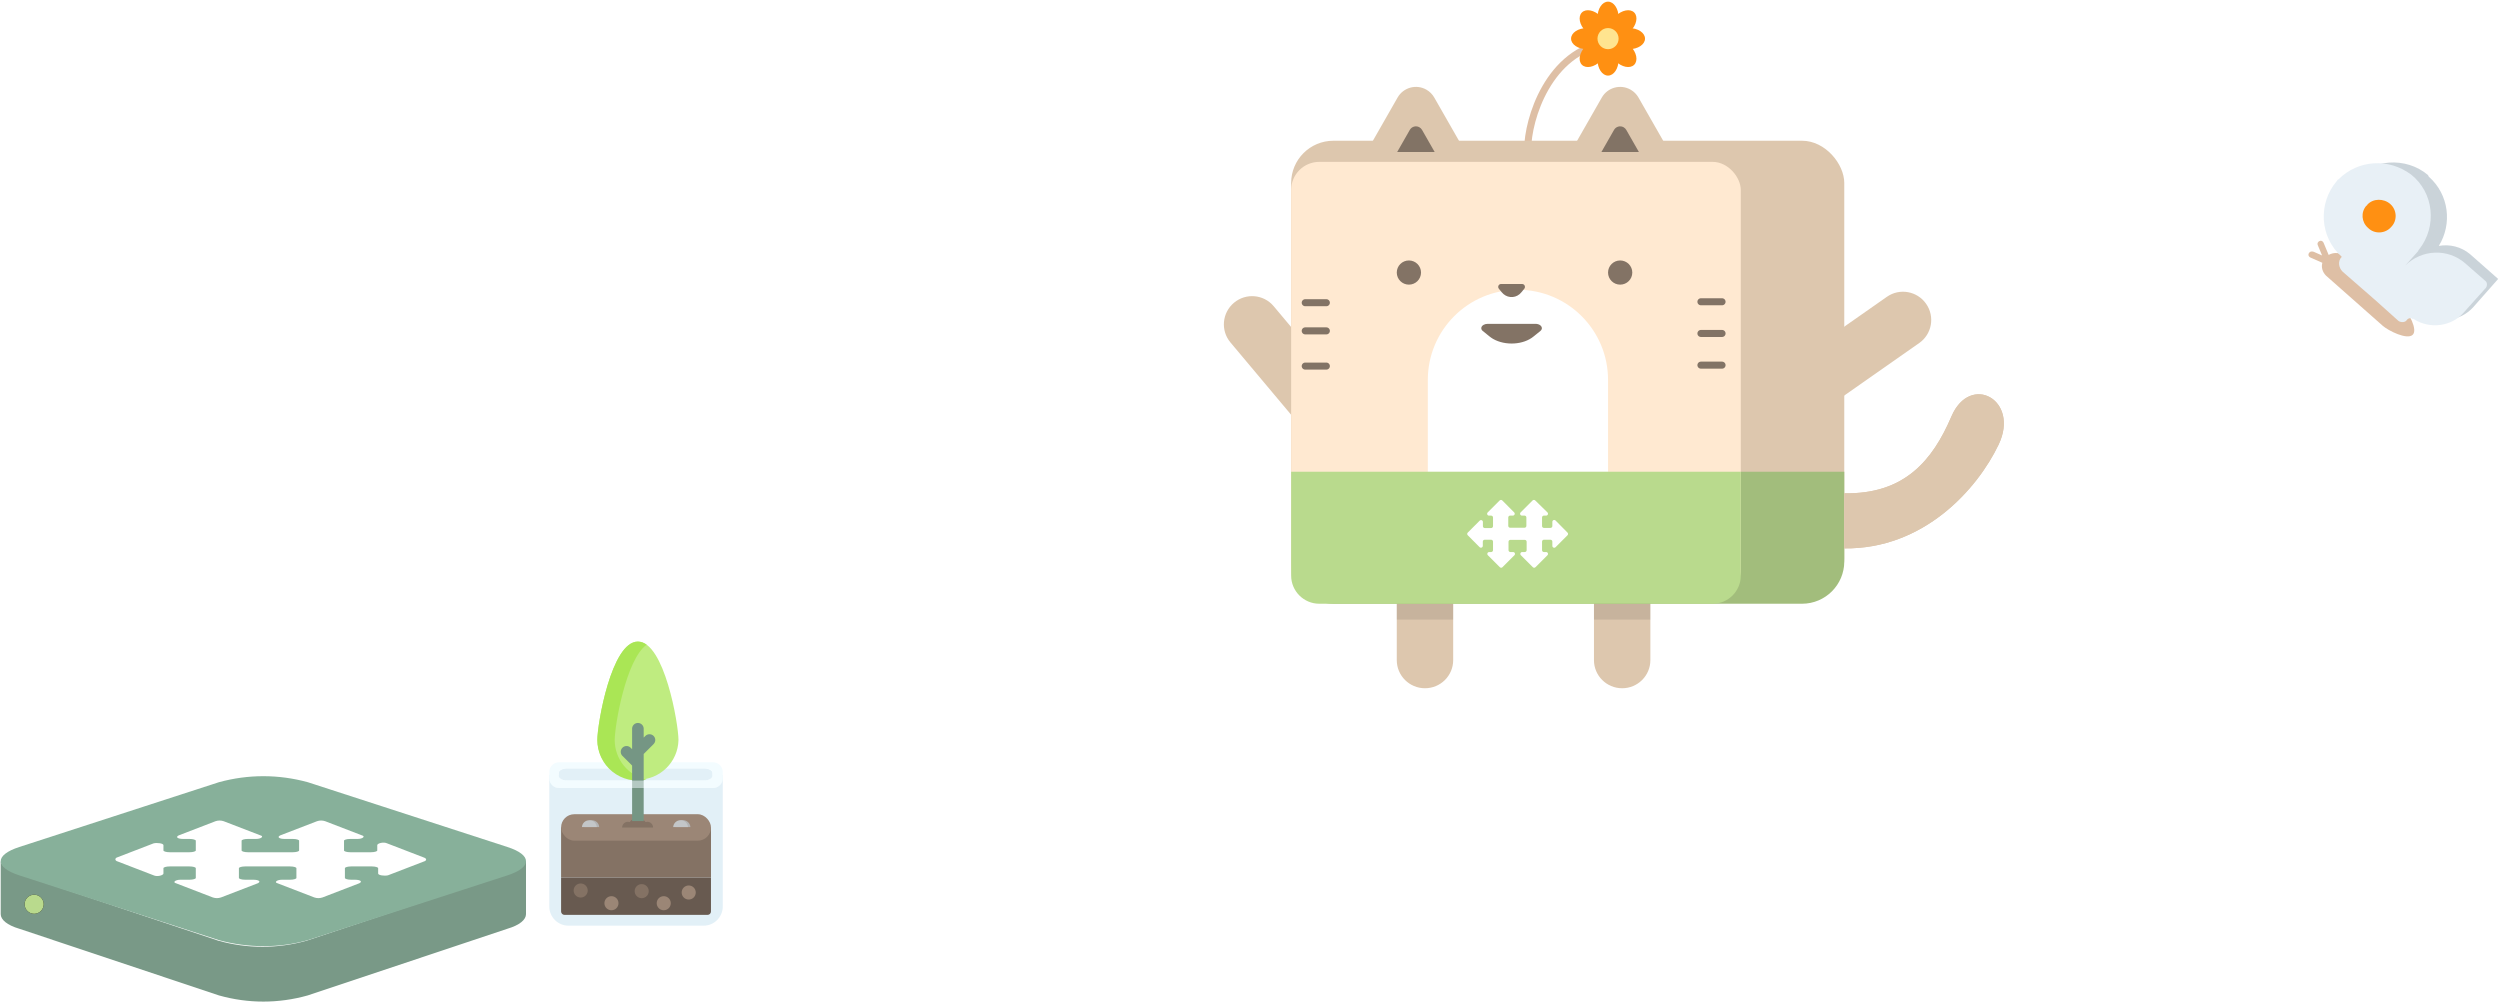 <svg xmlns="http://www.w3.org/2000/svg" xmlns:xlink="http://www.w3.org/1999/xlink" width="355" height="143" version="1.1" viewBox="0 0 355 143"><title>standing habicat</title><desc>Created with Sketch.</desc><defs><path id="path-1" d="M0.533,14.061 C9.113,14.226 13.101,9.37 15.759,3.153 C18.417,-3.063 25.501,0.786 22.466,7.141 C19.43,13.496 11.827,22.023 0.533,21.887 C0.533,14.061 0.533,19.928 0.533,14.061 Z"/><circle id="path-3" cx="4.747" cy="18.184" r="1.356"/><filter id="filter-4" width="321.2%" height="321.2%" x="-110.6%" y="-110.6%" filterUnits="objectBoundingBox"><feOffset dx="0" dy="0" in="SourceAlpha" result="shadowOffsetOuter1"/><feGaussianBlur in="shadowOffsetOuter1" result="shadowBlurOuter1" stdDeviation="1"/><feColorMatrix in="shadowBlurOuter1" type="matrix" values="0 0 0 0 0.725 0 0 0 0 0.855 0 0 0 0 0.553 0 0 0 1 0"/></filter></defs><g id="Habitat-SaaS-Home-&amp;-Pricing/desktop" fill="none" fill-rule="evenodd" stroke="none" stroke-width="1"><g id="Pricing-(desktop)-V2" transform="translate(-907, -978)"><g id="standing-habicat" transform="translate(907, 975)"><g id="Group-15-Copy-2" transform="translate(327.5, 25.93)"><path id="Combined-Shape" fill="#CAD3D9" d="M18.811,11.988 C20.735,8.88 20.27,4.717 17.415,2.179 C17.415,2.179 17.298,2.062 17.298,1.945 C14.141,-0.744 9.229,-0.394 6.539,2.764 C3.849,5.922 4.2,10.717 7.358,13.523 L6.305,14.693 L12.035,19.722 L12.091,19.66 L15.076,22.295 L16.129,21.125 C18.351,23.113 21.742,22.88 23.73,20.658 L27.239,16.681 L23.263,13.173 C21.986,12.097 20.362,11.717 18.811,11.988 Z"/><path id="Combined-Shape" fill="#DEBFA5" d="M3.167,13.266 C3.942,12.836 4.902,12.922 5.604,13.524 L13.672,20.657 C14.492,21.359 15.895,23.932 15.077,24.634 C14.257,25.335 11.685,24.049 10.866,23.347 L2.797,16.213 C2.296,15.712 2.093,15.033 2.273,14.387 L0.576,13.64 C0.341,13.523 0.224,13.29 0.341,13.056 C0.458,12.822 0.692,12.705 1.042,12.822 L2.236,13.347 L1.627,11.886 C1.51,11.652 1.627,11.418 1.861,11.301 C2.095,11.184 2.329,11.301 2.446,11.535 L3.167,13.266 Z"/><path id="Combined-Shape" fill="#E8F0F6" d="M14.037,14.786 L15.788,12.833 C15.905,12.716 15.905,12.599 16.022,12.482 C18.594,9.208 18.127,4.413 14.852,1.84 C11.694,-0.499 7.369,-0.265 4.561,2.542 C4.445,2.542 4.445,2.659 4.327,2.776 C1.637,5.933 1.871,10.728 5.03,13.535 C4.445,14.12 4.561,15.055 5.145,15.64 L9.707,19.616 L9.709,19.615 L13.087,22.645 C13.439,22.879 14.024,22.879 14.257,22.528 C14.492,22.177 14.96,22.177 15.311,22.411 C17.533,23.815 20.573,23.464 22.327,21.476 L25.367,18.084 L25.485,17.967 C25.719,17.616 25.719,17.149 25.367,16.915 L22.561,14.459 C20.077,12.313 16.393,12.458 14.037,14.786 Z"/><path id="Fill-15" fill="#FF9012" d="M8.762,9.43 C9.697,10.366 11.218,10.249 12.036,9.313 C12.972,8.378 12.855,6.857 11.918,6.039 C10.982,5.22 9.463,5.22 8.644,6.156 C8.644,6.156 8.644,6.273 8.528,6.273 C7.709,7.208 7.825,8.612 8.762,9.43"/></g><g id="Group-31-Copy" transform="translate(171.342, 0.43)"><g id="Group-30"><g id="Group-29" transform="translate(0, 0.555)"><path id="Shape" fill="#DDC7AE" fill-rule="nonzero" d="M31.005,99.746 L31.005,99.746 C28.792,99.746 27,97.959 27,95.754 L27,81 L35.01,81 L35.01,95.754 C35.01,97.959 33.218,99.746 31.005,99.746 Z"/><rect id="Rectangle-3" width="8.01" height="3" x="27" y="87" fill="#000" fill-opacity=".1"/><path id="Path-3" stroke="#DEBFA5" d="M56.875,8.078 C48.597,9.242 45.588,18.908 45.588,23.246"/><path id="Shape-Copy" fill="#DDC7AE" fill-rule="nonzero" d="M59.005,99.746 L59.005,99.746 C56.792,99.746 55,97.959 55,95.754 L55,81 L63.01,81 L63.01,95.754 C63.01,97.959 61.218,99.746 59.005,99.746 Z"/><path id="Shape-Copy-3" fill="#DDC7AE" fill-rule="nonzero" d="M9.907,61.561 C7.695,61.561 5.902,59.775 5.902,57.569 L5.902,42.815 L13.912,42.815 L13.912,57.569 C13.912,59.775 12.12,61.561 9.907,61.561 Z" transform="translate(9.907, 52.188) rotate(-220) translate(-9.907, -52.188)"/><rect id="Rectangle-6" width="78.545" height="65.309" x="12" y="22" fill="#DDC7AE" rx="6"/><path id="Rectangle-6" fill="#A2BD7C" d="M18,69 L90.545,69 L90.545,81.746 L90.545,81.746 C90.545,85.06 87.859,87.746 84.545,87.746 L18,87.746 L18,87.746 C14.686,87.746 12,85.06 12,81.746 L12,75 L12,75 C12,71.686 14.686,69 18,69 Z"/><rect id="Rectangle-6-Copy" width="63.852" height="61.845" x="12" y="25" fill="#FFE9D1" rx="4"/><path id="Rectangle-Copy-9" fill="#FFF" d="M44.205,43.163 L44.205,43.163 L44.205,43.163 C51.271,43.163 57,48.891 57,55.958 L57,69.02 L31.409,69.02 L31.409,55.958 L31.409,55.958 C31.409,48.891 37.138,43.163 44.205,43.163 Z"/><ellipse id="Oval-Copy" cx="28.722" cy="40.717" fill="#837365" fill-rule="nonzero" rx="1.722" ry="1.717"/><ellipse id="Oval-Copy-2" cx="58.722" cy="40.717" fill="#837365" fill-rule="nonzero" rx="1.722" ry="1.717"/><path id="Shape-Copy-4" fill="#837365" fill-rule="nonzero" d="M47.391,49.014 L46.432,49.789 C44.993,50.988 42.408,51.135 40.676,50.139 C40.489,50.029 40.329,49.918 40.169,49.789 L39.21,49.014 C38.89,48.756 38.943,48.369 39.317,48.148 C39.476,48.055 39.69,48 39.903,48 L46.698,48 C47.204,48 47.604,48.277 47.604,48.627 C47.604,48.756 47.524,48.904 47.391,49.014 Z"/><path id="Shape-Copy-5" fill="#837365" fill-rule="nonzero" d="M45.11,43.015 L44.686,43.53 C44.05,44.326 42.907,44.424 42.141,43.763 C42.058,43.689 41.988,43.616 41.917,43.53 L41.493,43.015 C41.351,42.843 41.375,42.586 41.54,42.439 C41.61,42.378 41.705,42.341 41.799,42.341 L44.804,42.341 C45.028,42.341 45.204,42.525 45.204,42.758 C45.204,42.843 45.169,42.941 45.11,43.015 Z"/><path id="Line-6" stroke="#827365" stroke-linecap="round" stroke-linejoin="round" d="M14,49 L17,49"/><path id="Line-6-Copy-3" stroke="#827365" stroke-linecap="round" stroke-linejoin="round" d="M70.189,49.366 L73.189,49.366"/><path id="Line-6-Copy" stroke="#827365" stroke-linecap="round" stroke-linejoin="round" d="M14,45 L17,45"/><path id="Line-6-Copy-4" stroke="#827365" stroke-linecap="round" stroke-linejoin="round" d="M70.189,44.866 L73.189,44.866"/><path id="Line-6-Copy-2" stroke="#827365" stroke-linecap="round" stroke-linejoin="round" d="M14,54 L17,54"/><path id="Line-6-Copy-5" stroke="#827365" stroke-linecap="round" stroke-linejoin="round" d="M70.189,53.866 L73.189,53.866"/><g id="Group-2" transform="translate(51, 14)"><path id="Triangle-Copy-4" fill="#DDC7AE" d="M10.324,1.866 L14.744,9.6 L0.695,9.6 L5.115,1.866 L5.115,1.866 C5.937,0.427 7.769,-0.073 9.208,0.749 C9.673,1.015 10.059,1.4 10.324,1.866 Z"/><path id="Triangle-Copy-5" fill="#827365" d="M8.588,6.46 L10.382,9.6 L5.057,9.6 L6.851,6.46 L6.851,6.46 C7.125,5.98 7.736,5.814 8.216,6.088 C8.371,6.176 8.499,6.305 8.588,6.46 Z"/></g><g id="Group-2-Copy" transform="translate(22, 14)"><path id="Triangle-Copy-4" fill="#DDC7AE" d="M10.324,1.866 L14.744,9.6 L0.695,9.6 L5.115,1.866 L5.115,1.866 C5.937,0.427 7.769,-0.073 9.208,0.749 C9.673,1.015 10.059,1.4 10.324,1.866 Z"/><path id="Triangle-Copy-5" fill="#827365" d="M8.588,6.46 L10.382,9.6 L5.057,9.6 L6.851,6.46 L6.851,6.46 C7.125,5.98 7.736,5.814 8.216,6.088 C8.371,6.176 8.499,6.305 8.588,6.46 Z"/></g><path id="Path-2" fill="#DDC7AE" d="M90.533,72.061 C99.113,72.226 103.101,67.37 105.759,61.153 C108.417,54.937 115.501,58.786 112.466,65.141 C109.43,71.496 101.827,80.023 90.533,79.887 C90.533,72.061 90.533,77.928 90.533,72.061 Z"/><rect id="Rectangle-3-Copy" width="8.01" height="3" x="55" y="87" fill="#000" fill-opacity=".1"/><g id="Rectangle-3-Copy-2" transform="translate(90, 58)"><mask id="mask-2" fill="#fff"><use xlink:href="#path-1"/></mask><use id="Mask" fill="#DDC7AE" xlink:href="#path-1"/><rect width="8.453" height="3.434" x="-1.977" y="16.067" fill="#000" fill-opacity=".1" mask="url(#mask-2)" transform="translate(2.25, 17.784) rotate(-90) translate(-2.25, -17.784)"/></g><path id="Shape-Copy-6" fill="#DDC7AE" fill-rule="nonzero" d="M94.487,59.901 C92.274,59.901 90.482,58.115 90.482,55.909 L90.482,41.155 L98.492,41.155 L98.492,55.909 C98.492,58.115 96.699,59.901 94.487,59.901 Z" transform="translate(94.487, 50.528) rotate(-125) translate(-94.487, -50.528)"/><g id="Group-28" transform="translate(48.5, 0)"><g id="Group-27" fill="#FF9012"><g id="Group-25" transform="translate(3.25, 2.25)"><ellipse id="Oval-2" cx="8.25" cy="5.25" rx="1.5" ry="2.25" transform="translate(8.25, 5.25) rotate(-270) translate(-8.25, -5.25)"/><ellipse id="Oval-2" cx="5.25" cy="2.25" rx="1.5" ry="2.25"/><ellipse id="Oval-2" cx="2.25" cy="5.25" rx="1.5" ry="2.25" transform="translate(2.25, 5.25) rotate(-90) translate(-2.25, -5.25)"/><ellipse id="Oval-2" cx="5.25" cy="8.25" rx="1.5" ry="2.25" transform="translate(5.25, 8.25) rotate(-180) translate(-5.25, -8.25)"/></g><g id="Group-25" transform="translate(8.5, 7.854) rotate(45) translate(-8.5, -7.854) translate(3, 2.354)"><ellipse id="Oval-2" cx="8.25" cy="5.25" rx="1.5" ry="2.25" transform="translate(8.25, 5.25) rotate(-270) translate(-8.25, -5.25)"/><ellipse id="Oval-2" cx="5.25" cy="2.25" rx="1.5" ry="2.25"/><ellipse id="Oval-2" cx="2.25" cy="5.25" rx="1.5" ry="2.25" transform="translate(2.25, 5.25) rotate(-90) translate(-2.25, -5.25)"/><ellipse id="Oval-2" cx="5.25" cy="8.25" rx="1.5" ry="2.25" transform="translate(5.25, 8.25) rotate(-180) translate(-5.25, -8.25)"/></g></g><path id="Fill-4" fill="#FFE48F" d="M8.5,9 C7.673,9 7,8.327 7,7.5 C7,6.673 7.673,6 8.5,6 C9.327,6 10,6.673 10,7.5 C10,8.327 9.327,9 8.5,9"/></g><path id="Rectangle-6-Copy" fill="#B9DA8D" d="M12,69 L75.852,69 L75.852,83.746 L75.852,83.746 C75.852,85.955 74.061,87.746 71.852,87.746 L16,87.746 L16,87.746 C13.791,87.746 12,85.955 12,83.746 L12,69 Z"/><path id="Shape" fill="#FFF" fill-rule="nonzero" d="M51.251,78.014 L49.547,79.718 C49.471,79.795 49.356,79.818 49.256,79.777 C49.156,79.735 49.091,79.637 49.092,79.529 L49.092,78.922 C49.092,78.776 48.974,78.657 48.827,78.657 L47.893,78.657 C47.747,78.657 47.628,78.776 47.628,78.922 L47.628,80.14 C47.628,80.286 47.747,80.405 47.893,80.405 L48.206,80.405 C48.314,80.404 48.412,80.468 48.454,80.568 C48.495,80.668 48.472,80.783 48.395,80.859 L46.691,82.563 C46.588,82.659 46.429,82.659 46.327,82.563 L44.623,80.859 C44.546,80.783 44.523,80.668 44.564,80.568 C44.606,80.468 44.704,80.404 44.812,80.405 L45.175,80.405 C45.322,80.405 45.441,80.286 45.441,80.14 L45.441,78.94 C45.441,78.794 45.322,78.675 45.175,78.675 L43.133,78.675 C42.987,78.675 42.868,78.794 42.868,78.94 L42.868,80.14 C42.868,80.286 42.987,80.405 43.133,80.405 L43.518,80.405 C43.626,80.404 43.724,80.468 43.766,80.568 C43.808,80.668 43.784,80.783 43.707,80.859 L42.003,82.563 C41.901,82.659 41.742,82.659 41.64,82.563 L39.935,80.859 C39.858,80.783 39.835,80.668 39.877,80.568 C39.918,80.468 40.016,80.404 40.124,80.405 L40.401,80.405 C40.547,80.405 40.666,80.286 40.666,80.14 L40.666,78.922 C40.666,78.776 40.547,78.657 40.401,78.657 L39.481,78.657 C39.335,78.657 39.216,78.776 39.216,78.922 L39.216,79.522 C39.217,79.63 39.152,79.728 39.053,79.77 C38.953,79.811 38.838,79.788 38.762,79.711 L37.072,78.014 C36.976,77.912 36.976,77.753 37.072,77.651 L38.776,75.946 C38.852,75.869 38.967,75.846 39.067,75.888 C39.167,75.929 39.232,76.027 39.23,76.135 L39.23,76.735 C39.23,76.881 39.349,77 39.496,77 L40.401,77 C40.547,77 40.666,76.881 40.666,76.735 L40.666,75.499 C40.666,75.353 40.547,75.234 40.401,75.234 L40.099,75.234 C39.991,75.235 39.893,75.171 39.851,75.071 C39.81,74.971 39.833,74.856 39.91,74.78 L41.614,73.076 C41.716,72.98 41.875,72.98 41.978,73.076 L43.671,74.776 C43.748,74.852 43.771,74.967 43.73,75.067 C43.688,75.167 43.59,75.232 43.482,75.23 L43.097,75.23 C42.95,75.23 42.831,75.349 42.831,75.496 L42.831,76.688 C42.831,76.834 42.95,76.953 43.097,76.953 L45.139,76.953 C45.285,76.953 45.404,76.834 45.404,76.688 L45.404,75.496 C45.404,75.349 45.285,75.23 45.139,75.23 L44.776,75.23 C44.667,75.232 44.569,75.167 44.528,75.067 C44.486,74.967 44.51,74.852 44.587,74.776 L46.291,73.072 C46.393,72.976 46.552,72.976 46.654,73.072 L48.395,74.776 C48.472,74.852 48.495,74.967 48.454,75.067 C48.412,75.167 48.314,75.232 48.206,75.23 L47.893,75.23 C47.747,75.23 47.628,75.349 47.628,75.496 L47.628,76.713 C47.628,76.86 47.747,76.978 47.893,76.978 L48.827,76.978 C48.974,76.978 49.092,76.86 49.092,76.713 L49.092,76.117 C49.091,76.009 49.156,75.911 49.256,75.869 C49.356,75.828 49.471,75.851 49.547,75.928 L51.251,77.651 C51.347,77.753 51.347,77.912 51.251,78.014 L51.251,78.014 Z"/></g></g></g><g id="Asset-268-Copy-3" fill-rule="nonzero" transform="translate(78, 94.103)"><path id="Shape" fill="#E2F0F7" d="M24.633,18.928 L24.633,37.616 C24.633,39.122 23.41,40.344 21.901,40.344 L2.734,40.344 C2.009,40.345 1.314,40.057 0.801,39.546 C0.288,39.034 -2.85327692e-07,38.34 0,37.616 L0,18.928 L1.318,18.928 L1.318,19.085 C1.318,19.446 1.864,19.741 2.547,19.741 L21.935,19.741 C22.611,19.741 23.164,19.448 23.164,19.085 L23.164,18.928 L24.633,18.928 Z"/><path id="Shape" fill="#E2F0F7" d="M23.178,18.928 L23.178,19.085 C23.178,19.446 22.626,19.741 21.95,19.741 L2.562,19.741 C1.878,19.741 1.333,19.448 1.333,19.085 L1.333,18.928 L23.178,18.928 Z"/><path id="Shape" fill="#F3FCFF" d="M23.178,18.661 L23.178,19.085 C23.178,19.446 22.626,19.741 21.95,19.741 L2.562,19.741 C1.878,19.741 1.333,19.448 1.333,19.085 L1.333,18.661 C1.333,18.301 1.878,18.005 2.562,18.005 L21.95,18.005 C22.626,18.008 23.178,18.301 23.178,18.661 Z"/><path id="Shape" fill="#E2F0F7" d="M23.178,18.661 L23.178,19.085 C23.178,19.446 22.626,19.741 21.95,19.741 L2.562,19.741 C1.878,19.741 1.333,19.448 1.333,19.085 L1.333,18.661 C1.333,18.301 1.878,18.005 2.562,18.005 L21.95,18.005 C22.626,18.008 23.178,18.301 23.178,18.661 Z"/><path id="Shape" fill="#F3FCFF" d="M23.246,17.141 L1.389,17.141 C1.02,17.14 0.667,17.285 0.406,17.545 C0.146,17.805 -0.001,18.158 -1.076257e-16,18.526 L-1.076257e-16,19.412 C-0.001,19.779 0.145,20.132 0.405,20.392 C0.665,20.651 1.018,20.797 1.386,20.797 L23.246,20.797 C24.011,20.795 24.631,20.176 24.633,19.412 L24.633,18.526 C24.631,17.762 24.011,17.143 23.246,17.141 L23.246,17.141 Z M23.178,19.078 C23.178,19.438 22.626,19.734 21.95,19.734 L2.562,19.734 C1.878,19.734 1.333,19.441 1.333,19.078 L1.333,18.661 C1.333,18.301 1.878,18.005 2.562,18.005 L21.95,18.005 C22.626,18.005 23.178,18.298 23.178,18.661 L23.178,19.078 Z"/><rect id="Rectangle-path" width="21.286" height="7.119" x="1.675" y="26.393" fill="#847264"/><path id="Shape" fill="#685A50" d="M1.675,33.513 L22.958,33.513 L22.958,38.327 C22.958,38.595 22.741,38.812 22.473,38.812 L2.159,38.812 C1.892,38.812 1.675,38.595 1.675,38.327 L1.675,33.513 Z"/><rect id="Rectangle-path" width="21.286" height="3.757" x="1.675" y="24.515" fill="#9B8676" rx="1.878"/><path id="Shape" fill="#B3B3B3" d="M20.045,26.345 L17.934,26.345 C17.972,25.791 18.432,25.361 18.988,25.361 C19.544,25.361 20.005,25.791 20.042,26.345 L20.045,26.345 Z"/><path id="Shape" fill="#C3C6C8" d="M19.698,26.345 L17.59,26.345 C17.627,25.791 18.088,25.361 18.644,25.361 C19.2,25.361 19.661,25.791 19.698,26.345 Z"/><path id="Shape" fill="#B3B3B3" d="M7.089,26.345 L4.98,26.345 C5.007,25.788 5.477,25.356 6.035,25.377 C6.592,25.356 7.063,25.788 7.089,26.345 Z"/><path id="Shape" fill="#C3C6C8" d="M6.745,26.345 L4.636,26.345 C4.662,25.788 5.133,25.356 5.69,25.377 C6.248,25.356 6.718,25.788 6.745,26.345 Z"/><ellipse id="Oval" cx="16.252" cy="37.153" fill="#9B8676" rx="1" ry="1"/><ellipse id="Oval" cx="8.826" cy="37.153" fill="#9B8676" rx="1" ry="1"/><ellipse id="Oval" cx="13.121" cy="35.44" fill="#847264" rx="1" ry="1"/><ellipse id="Oval" cx="19.798" cy="35.633" fill="#9B8676" rx="1" ry="1"/><ellipse id="Oval" cx="4.457" cy="35.348" fill="#847264" rx="1" ry="1"/><path id="Shape" fill="#847264" d="M10.341,26.41 L14.74,26.41 C14.74,25.956 14.371,25.587 13.916,25.587 C13.833,25.589 13.752,25.602 13.673,25.628 C13.417,25.258 12.996,25.038 12.545,25.038 C12.095,25.038 11.673,25.258 11.417,25.628 C11.339,25.602 11.257,25.589 11.175,25.587 C10.955,25.585 10.743,25.67 10.586,25.825 C10.429,25.979 10.341,26.19 10.341,26.41 Z"/><path id="Shape" fill="#BFEC80" d="M12.58,0 C8.824,0 6.82,11.702 6.82,13.977 C6.884,17.11 9.445,19.616 12.582,19.616 C15.718,19.616 18.279,17.11 18.344,13.977 C18.344,11.702 16.337,0 12.58,0 Z"/><path id="Shape" fill="#AAE655" d="M9.289,13.977 C9.289,11.966 10.857,2.6 13.816,0.445 C13.463,0.168 13.03,0.012 12.58,0 C8.824,-2.31935679e-16 6.82,11.702 6.82,13.977 C6.813,15.723 7.601,17.377 8.962,18.472 C10.322,19.567 12.108,19.985 13.814,19.608 C11.17,19.024 9.288,16.682 9.289,13.977 Z"/><path id="Shape" fill="#759684" d="M14.81,13.396 C14.489,13.076 13.968,13.076 13.647,13.396 L13.404,13.638 L13.404,12.334 C13.381,11.897 13.019,11.555 12.582,11.555 C12.144,11.555 11.783,11.897 11.759,12.334 L11.759,15.282 L11.517,15.04 C11.19,14.751 10.695,14.765 10.387,15.073 C10.078,15.381 10.063,15.876 10.353,16.202 L11.759,17.606 L11.759,25.488 L13.404,25.488 L13.404,15.962 L14.81,14.558 C15.131,14.237 15.131,13.718 14.81,13.396 L14.81,13.396 Z"/><g id="Group" fill="#F3FCFF" opacity=".5" transform="translate(0, 18.882)"><path id="Shape" d="M24.633,0.046 L24.633,0.53 C24.631,1.294 24.011,1.913 23.246,1.915 L1.386,1.915 C1.018,1.915 0.665,1.77 0.405,1.51 C0.145,1.25 -0.001,0.898 -4.23516474e-22,0.53 L-4.23516474e-22,0.046 L1.318,0.046 L1.318,0.203 C1.318,0.564 1.864,0.859 2.547,0.859 L21.935,0.859 C22.611,0.859 23.164,0.566 23.164,0.203 L23.164,0.046 L24.633,0.046 Z"/></g></g><g id="Group-8-Copy-6" transform="translate(0.102, 113.219)"><g id="Group-7"><g id="Group-6"><path id="Fill-199" fill="#799987" d="M74.59,12.068 L74.59,19.59 C74.59,20.368 73.708,21.146 71.943,21.665 L43.594,31.132 C39.437,32.299 35.152,32.299 30.994,31.132 L2.645,21.665 C0.882,21.146 0,20.368 0,19.59 L0,12.068 C0.125,12.717 1.008,13.365 2.52,13.884 L30.869,23.351 C35.027,24.518 39.311,24.518 43.469,23.351 L71.818,13.884 C73.33,13.365 74.211,12.717 74.338,12.068 L74.59,12.068 Z"/><path id="Fill-202" fill="#87B09A" d="M2.646,14.085 C-0.882,12.951 -0.882,11.186 2.646,10.052 L30.995,0.851 C35.153,-0.284 39.437,-0.284 43.595,0.851 L71.944,10.052 C75.472,11.186 75.472,12.951 71.944,14.085 L43.595,23.286 C39.563,24.42 35.153,24.42 30.995,23.286 L2.646,14.085 Z"/><path id="Fill-203" fill="#FFF" d="M60.101,11.554 L54.871,9.539 C54.361,9.287 53.469,9.539 53.469,9.791 L53.469,10.547 C53.469,10.673 53.085,10.799 52.576,10.799 L49.642,10.799 C49.13,10.799 48.749,10.673 48.749,10.547 L48.749,9.162 C48.749,9.036 49.13,8.91 49.642,8.91 L50.663,8.91 C51.427,8.91 51.809,8.532 51.3,8.406 L46.069,6.391 C45.686,6.265 45.304,6.265 44.922,6.391 L39.691,8.406 C39.182,8.658 39.563,8.91 40.328,8.91 L41.477,8.91 C41.988,8.91 42.371,9.036 42.371,9.162 L42.371,10.547 C42.371,10.673 41.988,10.799 41.477,10.799 L35.098,10.799 C34.588,10.799 34.205,10.673 34.205,10.547 L34.205,9.162 C34.205,9.036 34.588,8.91 35.098,8.91 L36.248,8.91 C37.012,8.91 37.394,8.532 36.886,8.406 L31.654,6.391 C31.271,6.265 30.89,6.265 30.507,6.391 L25.276,8.406 C24.767,8.658 25.15,8.91 25.914,8.91 L26.807,8.91 C27.318,8.91 27.701,9.036 27.701,9.162 L27.701,10.547 C27.701,10.673 27.318,10.799 26.807,10.799 L24,10.799 C23.491,10.799 23.107,10.673 23.107,10.547 L23.107,9.791 C23.107,9.539 22.216,9.413 21.704,9.539 L16.475,11.554 C16.22,11.68 16.22,11.932 16.475,12.058 L21.704,14.073 C22.216,14.325 23.107,14.073 23.107,13.821 L23.107,13.065 C23.107,12.939 23.491,12.814 24,12.814 L26.807,12.814 C27.318,12.814 27.701,12.939 27.701,13.065 L27.701,14.451 C27.701,14.577 27.318,14.703 26.807,14.703 L25.531,14.703 C24.767,14.703 24.383,15.08 24.893,15.206 L30.123,17.221 C30.507,17.347 30.89,17.347 31.271,17.221 L36.502,15.206 C37.012,14.954 36.63,14.703 35.864,14.703 L34.717,14.703 C34.205,14.703 33.823,14.577 33.823,14.451 L33.823,13.065 C33.823,12.939 34.205,12.814 34.717,12.814 L41.095,12.814 C41.604,12.814 41.988,12.939 41.988,13.065 L41.988,14.451 C41.988,14.577 41.604,14.703 41.095,14.703 L39.946,14.703 C39.182,14.703 38.799,15.08 39.308,15.206 L44.539,17.221 C44.922,17.347 45.304,17.347 45.686,17.221 L50.918,15.206 C51.427,14.954 51.044,14.703 50.28,14.703 L49.768,14.703 C49.258,14.703 48.875,14.577 48.875,14.451 L48.875,13.065 C48.875,12.939 49.258,12.814 49.768,12.814 L52.702,12.814 C53.214,12.814 53.595,12.939 53.595,13.065 L53.595,13.821 C53.595,14.073 54.489,14.199 54.998,14.073 L60.23,12.058 C60.485,11.932 60.485,11.68 60.101,11.554"/></g></g><g id="light-copy"><use fill="#000" fill-opacity="1" filter="url(#filter-4)" xlink:href="#path-3"/><use fill="#B9DA8D" fill-rule="evenodd" xlink:href="#path-3"/></g></g></g></g></g></svg>